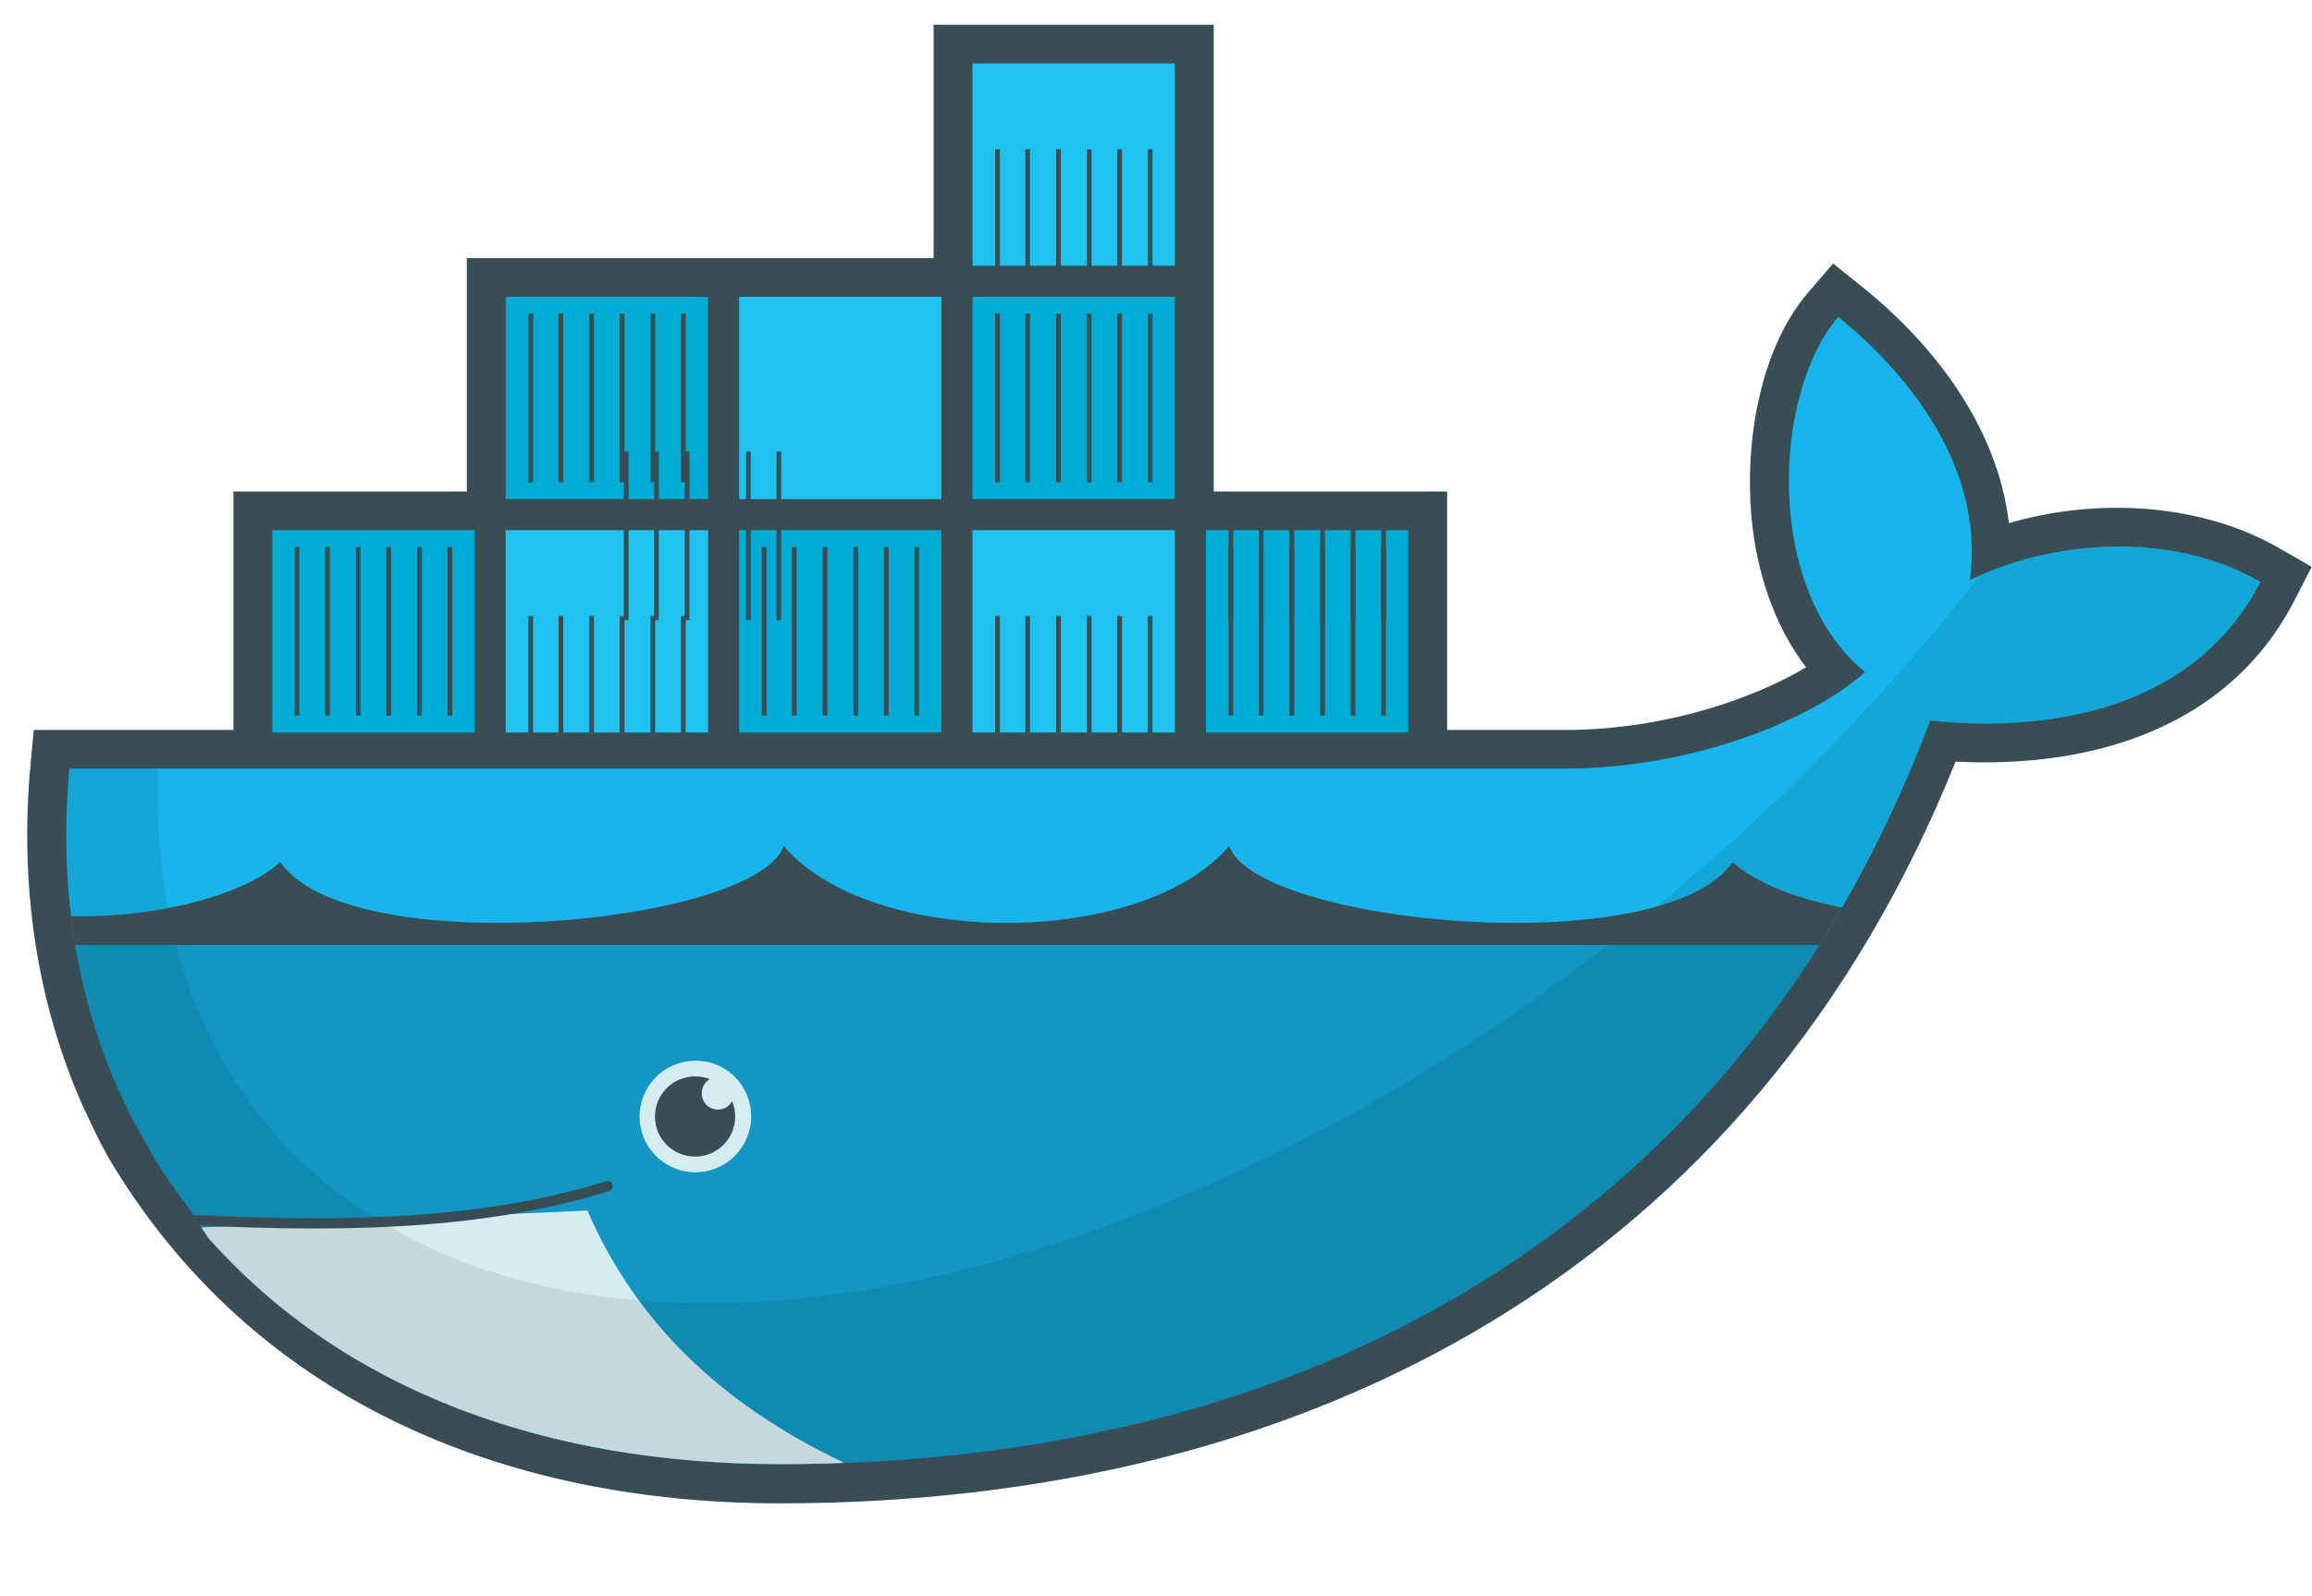 <?xml version="1.0" encoding="utf-8"?>
<!-- Generator: Adobe Illustrator 22.1.0, SVG Export Plug-In . SVG Version: 6.00 Build 0)  -->
<svg version="1.1" id="Слой_1" xmlns="http://www.w3.org/2000/svg" xmlns:xlink="http://www.w3.org/1999/xlink" x="0px" y="0px"
	 viewBox="0 0 766.7 529.4" style="enable-background:new 0 0 766.7 529.4;" xml:space="preserve">
<style type="text/css">
	.st0{fill:#394D54;}
	.st1{clip-path:url(#SVGID_2_);}
	.st2{fill:#00ACD3;}
	.st3{fill:#20C2EF;}
	.st4{stroke:#394D54;stroke-width:1.56;}
	.st5{clip-path:url(#SVGID_4_);fill:#17B5EB;}
	.st6{clip-path:url(#SVGID_6_);fill-opacity:0.17;}
	.st7{clip-path:url(#SVGID_8_);fill:#D4EDF1;}
	.st8{clip-path:url(#SVGID_10_);fill-opacity:8.500000e-02;}
	.st9{fill:none;stroke:#394D54;stroke-width:3.4;stroke-linecap:round;}
	.st10{fill:#D4EDF1;}
</style>
<path id="path14" class="st0" d="M402.5,163h77.4v79.1h39.1c18.1,0,36.7-3.2,53.8-9c8.4-2.9,17.9-6.8,26.1-11.8
	c-10.9-14.3-16.5-32.3-18.1-50c-2.2-24.2,2.6-55.6,19-74.5l8.1-9.4l9.7,7.8c24.4,19.6,44.9,47,48.6,78.3c29.4-8.6,63.9-6.6,89.8,8.4
	l10.6,6.1l-5.6,10.9c-21.9,42.8-67.7,56-112.5,53.7c-67,166.9-212.9,246-389.9,246c-91.4,0-175.3-34.2-223-115.3
	c-2.8-5-5.2-10.3-7.7-15.5C11.8,332,6.5,292.9,10.1,253.8l1.1-11.7h66.2V163h77.4V85.6h154.8V8.2h92.9L402.5,163"/>
<g>
	<defs>
		<path id="SVGID_1_" d="M160.5,14.9v155.7H86v77.9H23.7c-0.3,2.3-0.5,4.5-0.7,6.8c-3.9,42.4,3.5,81.5,20.5,115l5.7,10.3
			c3.4,6.2,7.4,11.9,11.6,17.6c4.2,5.6,5.7,8.7,8.4,12.5c45,50.6,112,74.9,189.5,74.9c171.5,0,317-76,381.4-246.6
			c45.7,4.7,89.5-7,109.5-46c-31.8-18.4-72.7-12.5-96.3-0.6l62.4-177.3L472,170.7h-77.9V14.9H160.5z"/>
	</defs>
	<clipPath id="SVGID_2_">
		<use xlink:href="#SVGID_1_"  style="overflow:visible;"/>
	</clipPath>
	<g class="st1">
		<g>
			<g id="g20" transform="translate(0,-22.866)">
				<path id="path22" class="st2" d="M322.5-33.5h67.1v67.1h-67.1L322.5-33.5z"/>
				<path id="path24" class="st3" d="M322.5,43.9h67.1V111h-67.1L322.5,43.9z"/>
				<path id="path26" class="st4" d="M330.8,28v-55.9 M340.8,28v-55.9 M351,28v-55.9 M361.2,28v-55.9 M371.3,28v-55.9 M381.4,28
					v-55.9"/>
				<g id="use28" transform="translate(0,22.866)">
					<path id="path26_1_" class="st4" d="M330.8,105.4V49.5 M340.8,105.4V49.5 M351,105.4V49.5 M361.2,105.4V49.5 M371.3,105.4V49.5
						 M381.4,105.4V49.5"/>
				</g>
			</g>
			<g id="g18">
				<g id="g20_1_" transform="translate(0,-22.866)">
					<path id="path22_1_" class="st2" d="M399.9,111H467V43.9h-67.1L399.9,111z"/>
					<path id="path24_1_" class="st3" d="M399.9,33.6H467v-67.1h-67.1L399.9,33.6z"/>
					<path id="path26_2_" class="st4" d="M408.2,49.5v55.9 M418.2,49.5v55.9 M428.4,49.5v55.9 M438.6,49.5v55.9 M448.7,49.5v55.9
						 M458.8,49.5v55.9"/>
					<g id="use30" transform="matrix(1,0,0,-1,22.866,4.573)">
						<path id="path26_3_" class="st4" d="M408.2-27.9V28 M418.2-27.9V28 M428.4-27.9V28 M438.6-27.9V28 M448.7-27.9V28 M458.8-27.9
							V28"/>
					</g>
				</g>
			</g>
			<g>
				<g>
					<g id="g20_2_" transform="translate(0,-22.866)">
						<path id="path22_2_" class="st2" d="M12.9,121.3H80v67.1H12.9L12.9,121.3z"/>
						<path id="path24_2_" class="st3" d="M12.9,198.7H80v67.1H12.9L12.9,198.7z"/>
						<path id="path26_4_" class="st4" d="M21.1,182.8v-55.9 M31.2,182.8v-55.9 M41.4,182.8v-55.9 M51.5,182.8v-55.9 M61.7,182.8
							v-55.9 M71.7,182.8v-55.9"/>
						<g id="use28_1_" transform="translate(0,22.866)">
							<path id="path26_5_" class="st4" d="M21.1,260.2v-55.9 M31.2,260.2v-55.9 M41.4,260.2v-55.9 M51.5,260.2v-55.9 M61.7,260.2
								v-55.9 M71.7,260.2v-55.9"/>
						</g>
					</g>
					<g id="g18_1_">
						<g id="g20_3_" transform="translate(0,-22.866)">
							<path id="path22_3_" class="st2" d="M90.3,265.8h67.1v-67.1H90.3L90.3,265.8z"/>
							<path id="path24_3_" class="st3" d="M90.3,188.4h67.1v-67.1H90.3L90.3,188.4z"/>
							<path id="path26_6_" class="st4" d="M98.5,204.3v55.9 M108.6,204.3v55.9 M118.8,204.3v55.9 M128.9,204.3v55.9 M139.1,204.3
								v55.9 M149.2,204.3v55.9"/>
							<g id="use32" transform="translate(-91.464,45.732)">
								<path id="path26_7_" class="st4" d="M98.5,126.9v55.9 M108.6,126.9v55.9 M118.8,126.9v55.9 M128.9,126.9v55.9 M139.1,126.9
									v55.9 M149.2,126.9v55.9"/>
							</g>
						</g>
					</g>
					<g>
						<g>
							<g id="g20_4_" transform="translate(0,-22.866)">
								<path id="path22_4_" class="st2" d="M167.7,121.3h67.1v67.1h-67.1L167.7,121.3z"/>
								<path id="path24_4_" class="st3" d="M167.7,198.7h67.1v67.1h-67.1L167.7,198.7z"/>
								<path id="path26_8_" class="st4" d="M176,182.8v-55.9 M186,182.8v-55.9 M196.2,182.8v-55.9 M206.3,182.8v-55.9 M216.5,182.8
									v-55.9 M226.6,182.8v-55.9"/>
								<g id="use28_2_" transform="translate(0,22.866)">
									<path id="path26_9_" class="st4" d="M176,260.2v-55.9 M186,260.2v-55.9 M196.2,260.2v-55.9 M206.3,260.2v-55.9
										 M216.5,260.2v-55.9 M226.6,260.2v-55.9"/>
								</g>
							</g>
							<g id="g18_2_">
								<g id="g20_5_" transform="translate(0,-22.866)">
									<path id="path22_5_" class="st2" d="M245.1,265.8h67.1v-67.1h-67.1L245.1,265.8z"/>
									<path id="path24_5_" class="st3" d="M245.1,188.4h67.1v-67.1h-67.1L245.1,188.4z"/>
									<path id="path26_10_" class="st4" d="M253.4,204.3v55.9 M263.4,204.3v55.9 M273.6,204.3v55.9 M283.8,204.3v55.9
										 M293.9,204.3v55.9 M304,204.3v55.9"/>
									<g id="use34" transform="translate(-45.732,45.732)">
										<path id="path26_11_" class="st4" d="M253.4,126.9v55.9 M263.4,126.9v55.9 M273.6,126.9v55.9 M283.8,126.9v55.9
											 M293.9,126.9v55.9 M304,126.9v55.9"/>
									</g>
								</g>
							</g>
							<g>
								<g id="g16">
									<g id="g20_6_" transform="translate(0,-22.866)">
										<path id="path22_6_" class="st2" d="M322.5,121.3h67.1v67.1h-67.1L322.5,121.3z"/>
										<path id="path24_6_" class="st3" d="M322.5,198.7h67.1v67.1h-67.1L322.5,198.7z"/>
										<path id="path26_12_" class="st4" d="M330.8,182.8v-55.9 M340.8,182.8v-55.9 M351,182.8v-55.9 M361.2,182.8v-55.9
											 M371.3,182.8v-55.9 M381.4,182.8v-55.9"/>
										<g id="use28_3_" transform="translate(0,22.866)">
											<path id="path26_13_" class="st4" d="M330.8,260.2v-55.9 M340.8,260.2v-55.9 M351,260.2v-55.9 M361.2,260.2v-55.9
												 M371.3,260.2v-55.9 M381.4,260.2v-55.9"/>
										</g>
									</g>
									<g id="g18_3_">
										<g id="g20_7_" transform="translate(0,-22.866)">
											<path id="path22_7_" class="st2" d="M399.9,265.8H467v-67.1h-67.1L399.9,265.8z"/>
											<path id="path24_7_" class="st3" d="M399.9,188.4H467v-67.1h-67.1L399.9,188.4z"/>
											<path id="path26_14_" class="st4" d="M408.2,204.3v55.9 M418.2,204.3v55.9 M428.4,204.3v55.9 M438.6,204.3v55.9
												 M448.7,204.3v55.9 M458.8,204.3v55.9"/>
											<g id="use36" transform="translate(0,45.732)">
												<path id="path26_15_" class="st4" d="M408.2,126.9v55.9 M418.2,126.9v55.9 M428.4,126.9v55.9 M438.6,126.9v55.9
													 M448.7,126.9v55.9 M458.8,126.9v55.9"/>
											</g>
										</g>
									</g>
								</g>
								<g>
									<defs>
										<path id="SVGID_3_" d="M160.5,14.9v155.7H86v77.9H23.7c-0.3,2.3-0.5,4.5-0.7,6.8c-3.9,42.4,3.5,81.5,20.5,115l5.7,10.3
											c3.4,6.2,7.4,11.9,11.6,17.6c4.2,5.6,5.7,8.7,8.4,12.5c45,50.6,112,74.9,189.5,74.9c171.5,0,317-76,381.4-246.6
											c45.7,4.7,89.5-7,109.5-46c-31.8-18.4-72.7-12.5-96.3-0.6l62.4-177.3L472,170.7h-77.9V14.9H160.5z"/>
									</defs>
									<clipPath id="SVGID_4_">
										<use xlink:href="#SVGID_3_"  style="overflow:visible;"/>
									</clipPath>
									<path id="path38" class="st5" d="M653.3,192.2c5.2-40.3-25-72-43.7-87.1c-21.6,24.9-24.9,90.3,8.9,117.8
										c-18.9,16.8-58.7,32-99.4,32H18.3c-4,42.5,0,247.4,0,247.4H753l-3.3-309.5C717.8,174.6,676.9,180.4,653.3,192.2"/>
								</g>
								<g>
									<defs>
										<path id="SVGID_5_" d="M160.5,14.9v155.7H86v77.9H23.7c-0.3,2.3-0.5,4.5-0.7,6.8c-3.9,42.4,3.5,81.5,20.5,115l5.7,10.3
											c3.4,6.2,7.4,11.9,11.6,17.6c4.2,5.6,5.7,8.7,8.4,12.5c45,50.6,112,74.9,189.5,74.9c171.5,0,317-76,381.4-246.6
											c45.7,4.7,89.5-7,109.5-46c-31.8-18.4-72.7-12.5-96.3-0.6l62.4-177.3L472,170.7h-77.9V14.9H160.5z"/>
									</defs>
									<clipPath id="SVGID_6_">
										<use xlink:href="#SVGID_5_"  style="overflow:visible;"/>
									</clipPath>
									<path id="path40" class="st6" d="M18.3,309.5v193H753v-193"/>
								</g>
								<g>
									<defs>
										<path id="SVGID_7_" d="M160.5,14.9v155.7H86v77.9H23.7c-0.3,2.3-0.5,4.5-0.7,6.8c-3.9,42.4,3.5,81.5,20.5,115l5.7,10.3
											c3.4,6.2,7.4,11.9,11.6,17.6c4.2,5.6,5.7,8.7,8.4,12.5c45,50.6,112,74.9,189.5,74.9c171.5,0,317-76,381.4-246.6
											c45.7,4.7,89.5-7,109.5-46c-31.8-18.4-72.7-12.5-96.3-0.6l62.4-177.3L472,170.7h-77.9V14.9H160.5z"/>
									</defs>
									<clipPath id="SVGID_8_">
										<use xlink:href="#SVGID_7_"  style="overflow:visible;"/>
									</clipPath>
									<path id="path42" class="st7" d="M279.8,485.1c-45.8-21.8-71-51.3-85-83.6l-139.2,6.1l71.1,94.8L279.8,485.1"/>
								</g>
								<g>
									<defs>
										<path id="SVGID_9_" d="M160.5,14.9v155.7H86v77.9H23.7c-0.3,2.3-0.5,4.5-0.7,6.8c-3.9,42.4,3.5,81.5,20.5,115l5.7,10.3
											c3.4,6.2,7.4,11.9,11.6,17.6c4.2,5.6,5.7,8.7,8.4,12.5c45,50.6,112,74.9,189.5,74.9c171.5,0,317-76,381.4-246.6
											c45.7,4.7,89.5-7,109.5-46c-31.8-18.4-72.7-12.5-96.3-0.6l62.4-177.3L472,170.7h-77.9V14.9H160.5z"/>
									</defs>
									<clipPath id="SVGID_10_">
										<use xlink:href="#SVGID_9_"  style="overflow:visible;"/>
									</clipPath>
									<path id="path44" class="st8" d="M656.5,190.8v0.1c-70.6,91-171.9,170.6-280.7,212.3c-97,37.3-181.6,37.4-239.9,7.5
										c-6.3-3.5-12.4-7.5-18.6-11.2C74.5,369.6,50.4,320.1,52.4,255H18.3v247.4H753v-325h-84.6L656.5,190.8z"/>
								</g>
								<path id="path46" class="st9" d="M57.7,404.3c48,2.6,99.1,3.1,143.8-10.9"/>
								<path id="path48" class="st10" d="M249.1,370.3c0,10.2-8.3,18.5-18.5,18.5c-10.2,0-18.5-8.3-18.5-18.5
									c0-10.2,8.3-18.5,18.5-18.5C240.8,351.7,249.1,360,249.1,370.3z"/>
								<path id="path50" class="st0" d="M235.4,357.9c-1.6,0.9-2.7,2.7-2.7,4.7c0,3,2.4,5.4,5.4,5.4c2,0,3.8-1.1,4.7-2.8
									c0.6,1.6,1,3.3,1,5.1c0,7.3-5.9,13.3-13.3,13.3c-7.3,0-13.3-5.9-13.3-13.3c0-7.3,5.9-13.3,13.3-13.3
									C232.3,357,233.9,357.3,235.4,357.9z"/>
								<path id="path52" class="st0" d="M-96.8,313.4h861c-18.7-4.8-59.3-11.2-52.6-35.7c-34.1,39.4-116.3,27.7-137,8.2
									c-23.1,33.5-157.6,20.8-167-5.3c-29,34-118.7,34-147.7,0c-9.4,26.1-143.9,38.8-167,5.3c-20.7,19.5-102.9,31.2-137-8.2
									C-37.5,302.2-78,308.6-96.8,313.4"/>
							</g>
						</g>
					</g>
				</g>
			</g>
		</g>
	</g>
</g>
</svg>

